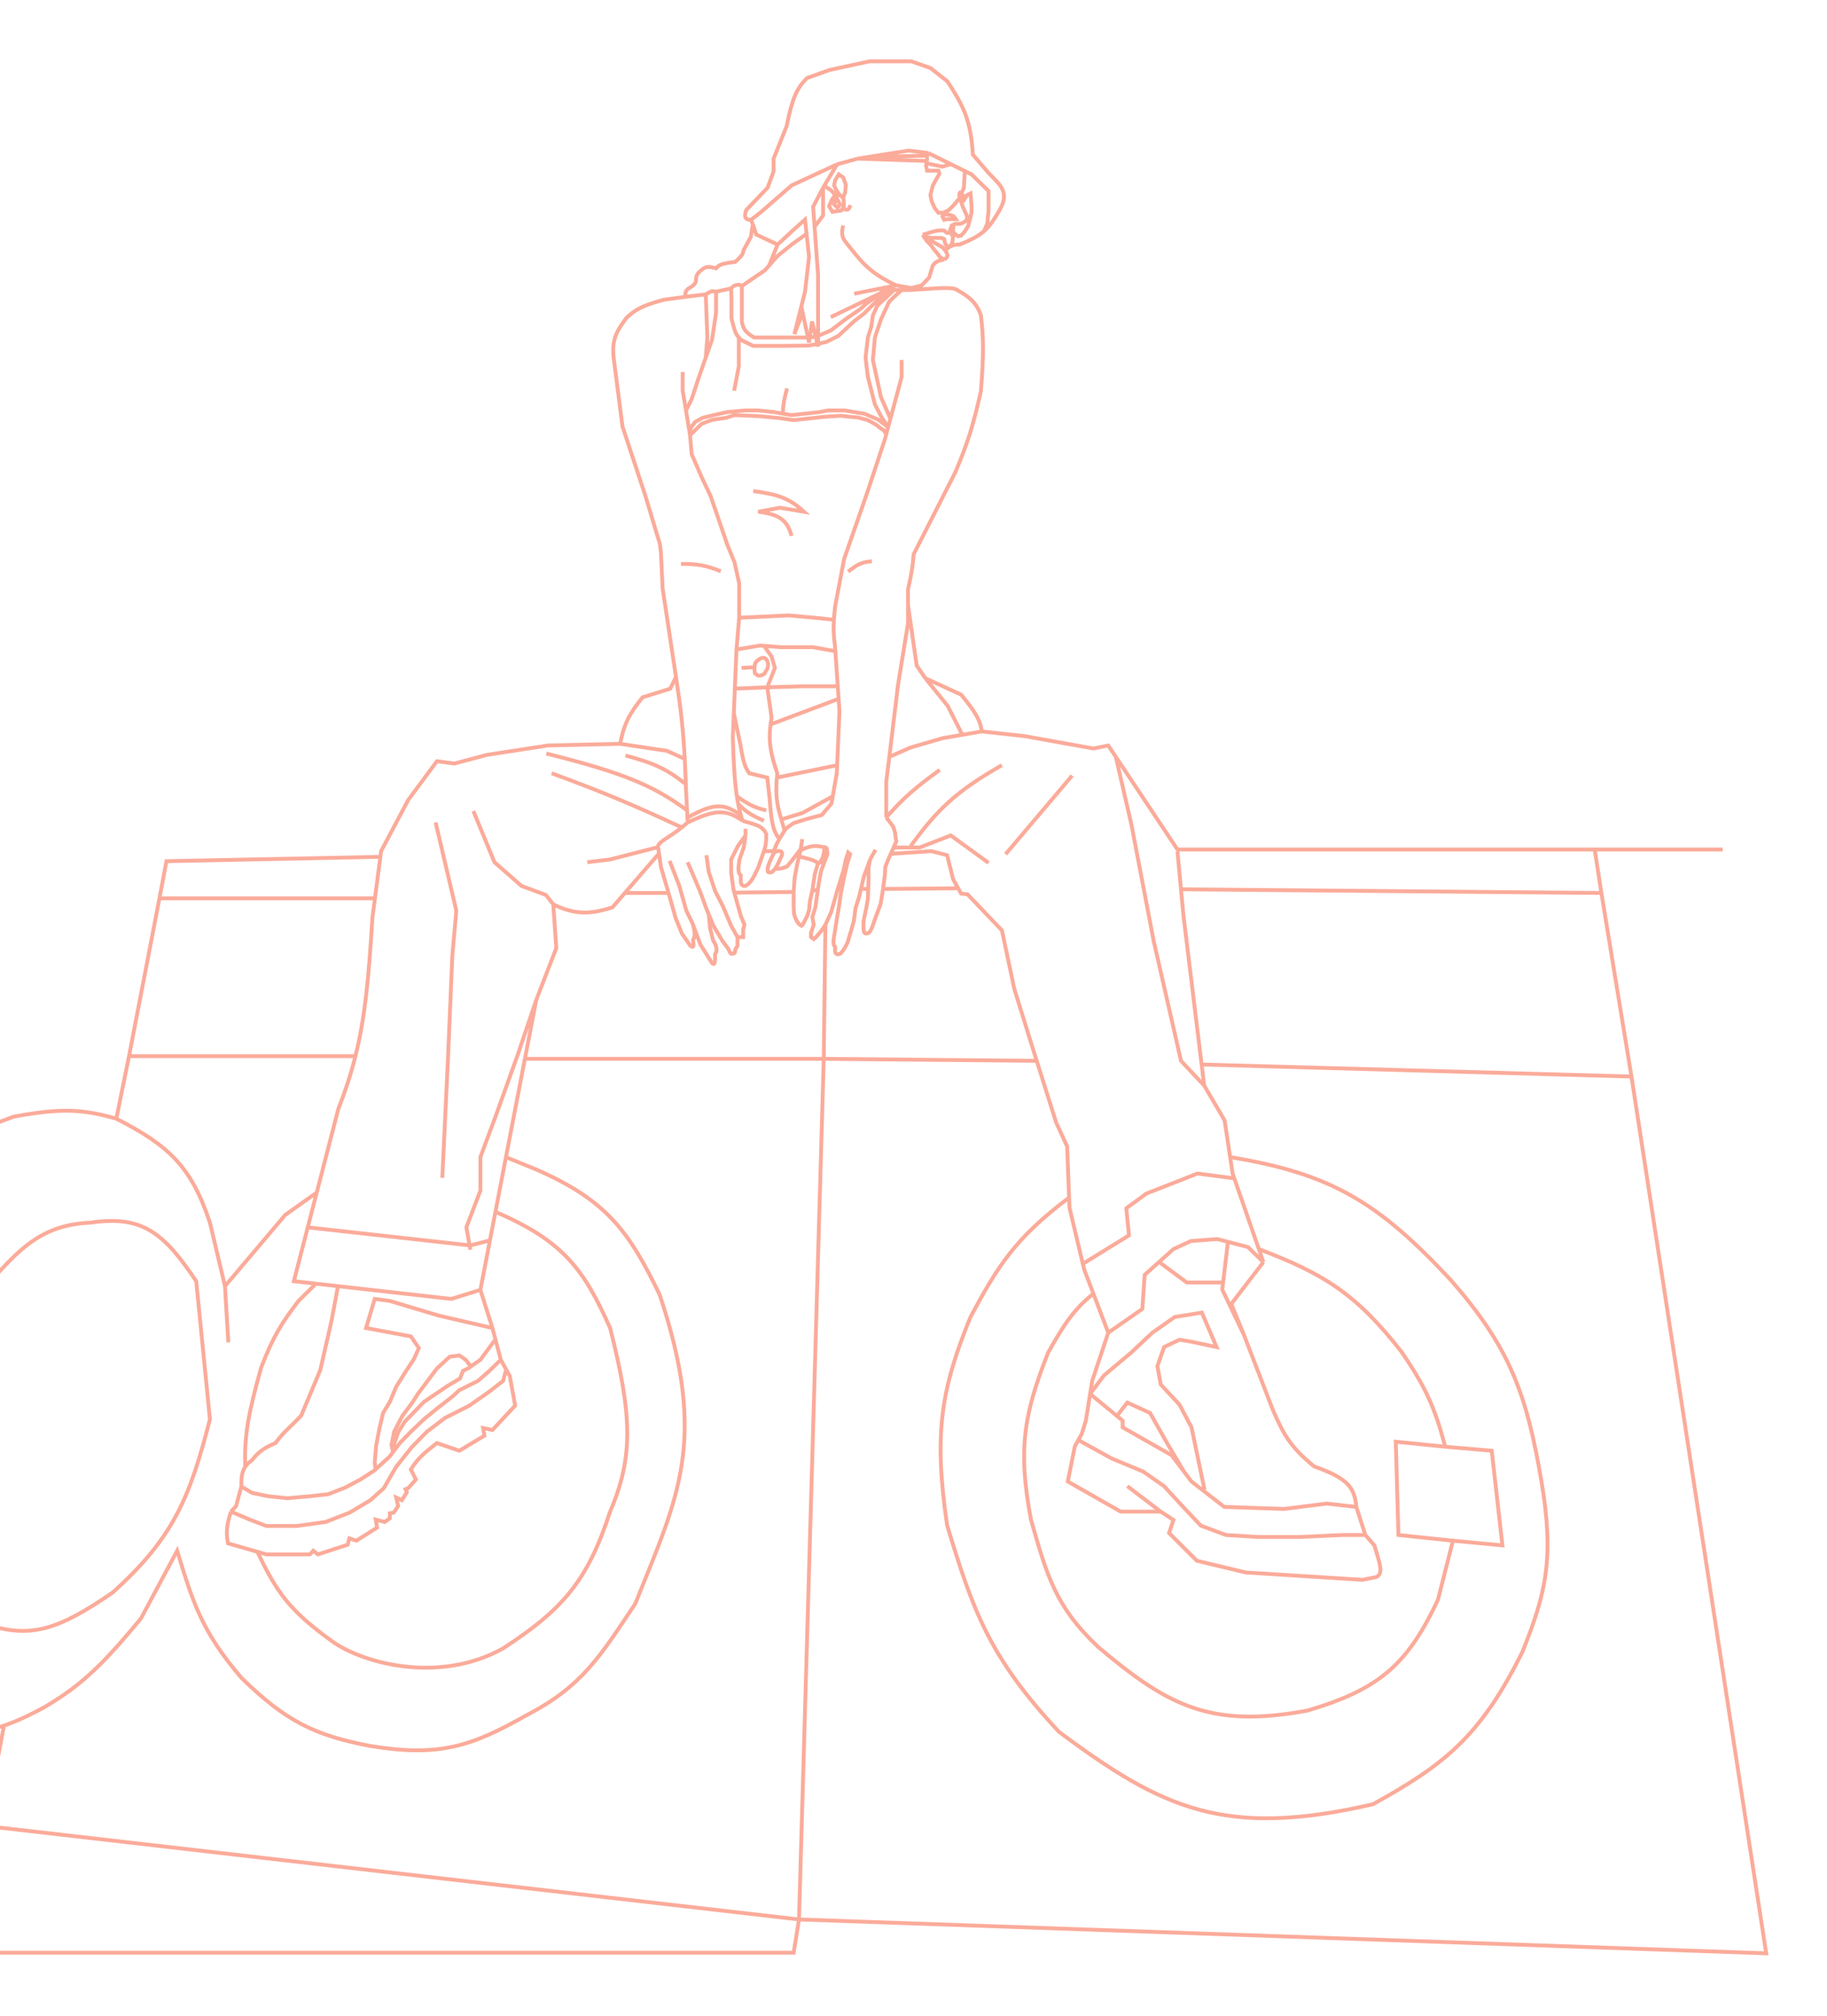 <svg width="631" height="696" viewBox="0 0 631 696" fill="none" xmlns="http://www.w3.org/2000/svg">
<g filter="url(#filter0_d)">
<path d="M594.989 293.327H550.766M339.116 252.568L353.896 254.184L377.682 258.456L382.762 257.417L385.375 261.343M339.116 252.568C338.416 247.982 336.179 245.082 331.957 239.866L319.602 234.209M339.116 252.568L332.361 253.722M319.602 234.209L316.6 229.821L313.598 208.921V215.272M319.602 234.209L327.339 243.792L332.361 253.722M309.557 98.536L307.94 98.998C307.871 99.208 307.888 99.408 308 99.581M309.557 98.536L314.753 99.46L318.332 98.536L320.873 95.88L322.143 91.723C323.103 90.348 324.06 89.975 326.069 89.601M309.557 98.536C299.958 94.084 297.374 90.22 292.121 83.641C290.579 81.718 290.67 80.371 291.198 77.867M309.557 98.536L295.008 101.422M326.415 86.412C327.52 88.027 327.478 88.668 326.415 89.414L326.069 89.601M326.415 86.412C328.152 84.947 329.202 84.4 331.38 84.449C335.435 82.879 337.968 81.436 339.809 79.86M326.415 86.412L325.491 85.373L323.875 84.449L322.489 83.641L320.988 82.832L320.064 82.255L318.679 81.1M326.415 86.412L326.992 85.834L327.454 85.026M260.022 77.405L259.329 81.793L256.789 86.412C256.706 87.708 255.942 88.63 253.902 90.453C249.638 90.911 248.278 91.413 247.321 92.647C245.322 92.146 244.232 91.911 243.048 92.647C240.858 94.212 240.382 95.069 240.393 96.573C240.387 97.988 239.449 98.654 237.506 99.806C236.712 100.711 236.47 101.265 236.929 102.462M260.022 77.405L259.329 75.951M260.022 77.405L261.176 80.985L268.566 84.449M236.929 102.462L243.741 101.653M236.929 102.462L229.308 103.501C223.482 105.13 220.255 106.084 216.376 109.736C212.765 114.571 211.211 117.459 211.988 123.938L214.99 147.262L222.957 171.395L227.922 187.907L228.269 190.793L228.846 203.148L233.465 233.747M243.741 101.653C245.761 100.36 245.933 100.499 247.321 100.73M243.741 101.653L244.318 116.548L243.741 123.476M247.321 100.73L252.517 99.575M247.321 100.73V107.888L245.935 117.241L243.741 123.476M252.517 99.575C253.44 98.305 255.448 97.96 256.211 98.767M252.517 99.575L252.632 103.385V109.967L253.556 113.431C253.991 114.86 254.417 115.738 255.165 116.548M256.211 98.767L264.179 93.34L265.607 91.723M256.211 98.767V111.006C256.64 113.569 257.5 114.806 260.484 116.548H274.34H279.05M278.565 80.754L273.416 84.449L268.566 88.375L265.607 91.723M284.27 64.82V74.403L281.332 78.329M284.27 64.82L280.829 71.401L281.332 78.329M284.27 64.82L284.755 64.011M289.119 56.737L273.416 64.011L262.793 73.249L259.329 75.951M289.119 56.737L284.755 64.011M289.119 56.737L296.278 54.774M259.329 75.951C257.124 75.804 257.016 74.879 257.712 72.556L265.102 64.82L267.181 59.162V54.774L271.684 43.574C273.656 33.773 275.254 30.369 278.727 26.947L286.464 24.175L300.32 21.173H306.208H314.753L321.334 23.483L327.223 28.101C332.508 36.311 335.274 41.086 335.999 53.388L341.426 59.739C345.82 64.208 348.915 66.556 344.89 73.133C343.237 75.87 342.026 77.961 339.809 79.86M268.566 84.449L273.416 79.946L278.035 75.808L279.42 88.721L278.035 100.73L274.34 115.394L277.226 108.004L279.05 116.548M268.566 84.449L265.607 91.723M293.738 70.824C293.205 72.221 292.89 72.971 291.198 71.978M288.888 68.284L289.697 69.785L290.159 70.708L289.235 71.632L288.08 70.593L288.888 68.284ZM288.888 68.284C289.337 67.269 289 67.354 288.427 67.475M284.755 64.011L285.655 64.82L287.041 65.743L287.734 66.436L288.427 67.475M291.198 68.284L291.891 66.436L292.121 64.011L291.891 63.088L291.198 61.24L289.697 60.201L288.427 62.279L288.08 64.011L288.888 65.743L289.928 67.244L291.198 68.284ZM291.198 68.284L291.429 69.438M291.429 69.207V69.438M288.427 67.475L287.272 68.976L286.348 71.17L287.503 73.133L290.62 72.671L291.429 71.401V69.438M318.679 81.1C322.029 79.982 323.914 79.347 326.069 79.599L326.992 80.407H328.378M318.679 81.1C318.833 81.177 319.187 81.377 319.371 81.562C319.556 81.747 319.91 81.793 320.064 81.793C320.411 81.909 321.15 82.139 321.334 82.139C321.519 82.139 321.95 82.139 322.143 82.139H323.875H325.029L326.069 82.486L326.415 83.987L326.992 85.026H328.147L328.84 83.987L329.186 81.793L328.378 80.407M318.679 81.1L319.371 82.139L320.064 83.179L320.873 83.987L321.796 85.026L322.605 86.181L323.875 87.682L324.683 88.837L326.069 89.601M328.378 80.407L328.147 79.484L328.724 77.867L329.302 77.579M320.18 55.582V53.735M320.18 55.582L320.007 56.391M320.18 55.582L296.278 54.774M320.18 53.735L320.526 52.811M320.18 53.735L299.511 54.257M320.526 52.811L328.378 56.676M320.526 52.811L313.829 52.003L304.938 53.388L299.511 54.257M339.809 79.86L340.964 77.29L341.426 72.671V65.974L335.537 60.201L333.227 59.064M330.803 67.129L331.957 67.706L332.535 68.63L332.419 69.438L331.957 69.669M331.957 69.669L331.495 68.284L329.533 70.708L327.685 72.556L325.838 73.48H324.106L322.835 71.863L321.796 69.554L321.334 67.36L322.143 64.127L324.452 59.97L324.106 58.931H321.334H320.18L319.833 57.199L320.007 56.391M331.957 69.669L332.535 71.401L334.036 74.75L333.805 76.135L332.535 76.944C332.304 77.059 331.773 77.29 331.495 77.29C331.218 77.29 330.302 77.29 329.879 77.29L329.302 77.579M330.918 66.321L331.957 66.898M331.957 66.898L332.881 67.706L333.227 68.63L334.036 67.36L335.19 66.782L335.537 70.708V73.48L334.382 78.098L333.112 80.061L331.957 81.331L330.918 81.562L329.879 80.869L329.186 80.061V79.022L329.302 77.579M331.957 66.898L332.881 64.935L333.227 59.064M320.007 56.391L325.491 57.545L328.378 56.676M328.378 56.676L333.227 59.064M296.278 54.774L299.511 54.257M313.598 215.272V203.495C315.054 197.168 315.227 195.109 315.561 191.371L326.646 169.556L329.994 162.966C334.048 153.348 336.029 147.379 338.77 135.139C339.802 122.157 339.698 116.671 338.77 108.812C337.146 104.437 334.98 102.581 329.994 99.806C327.365 99.033 322.653 99.658 314.06 100.152H311.404M313.598 215.272L310.134 236.633L307.478 258.687L307.15 261.343M306.093 282.243V269.888L307.15 261.343M306.093 282.243L308.518 285.476L309.21 287.785V288.478L309.557 290.556L308.633 292.634M306.093 282.243C312.293 275.189 316.525 271.716 324.567 265.846M308.633 292.634L307.652 294.828M308.633 292.634H317.639L328.378 288.478L341.426 297.946M300.55 296.676L300.204 298.292L299.973 299.678V303.604L299.858 306.952M300.55 296.676L302.398 293.443M300.55 296.676L298.357 302.68L297.36 306.952M285.078 319.307L287.041 315.035L289.235 307.299L289.342 306.952M285.078 319.307L283.692 321.386L281.845 323.579L281.037 324.272L280.113 323.579V322.078L281.037 319.307L280.575 316.651L281.614 313.303L282.46 307.299M285.078 319.307L284.501 365.609M284.501 292.519H284.963L285.54 292.981L285.771 294.944L283.577 300.717L282.769 305.105L282.46 307.299M284.501 292.519L284.732 293.212L284.616 293.905C284.404 295.413 284.229 296.19 283.577 297.138C283.654 297.292 283.762 297.623 283.577 297.715C283.346 297.83 283.231 297.83 283 297.946C282.815 298.038 282.615 297.984 282.538 297.946M284.501 292.519C281.115 291.742 279.382 292.178 276.429 293.674M282.538 297.946L282.422 298.177C282.422 298.485 282.076 299.678 282.076 299.678C282.076 299.678 281.576 301.14 281.383 301.987L280.556 307.53M282.538 297.946C280.518 296.719 278.783 296.436 275.956 295.752M275.956 295.752L275.263 298.754L274.455 303.026L274.109 307.991M275.956 295.752L276.429 293.674M276.533 293.212L277.111 289.748M276.533 293.212L273.531 297.138L271.799 299.216C271.145 299.447 269.813 299.909 269.721 299.909C269.629 299.909 268.605 299.986 268.104 300.024H267.643M276.533 293.212L276.429 293.674M267.643 300.024L266.719 301.064L265.911 301.294L265.218 301.064C264.662 299.97 265.912 297.315 267.181 294.713L267.323 294.597M267.643 300.024L268.451 298.754L270.067 295.29C270.243 293.898 269.827 293.988 268.797 293.789C267.753 294.055 267.557 294.246 267.323 294.597M267.323 294.597C267.352 294.573 267.346 294.287 267.323 293.905M311.404 124.285V130.173C309.858 135.925 308.778 139.944 307.524 144.607M306.748 147.493L303.206 144.838L298.588 142.875L291.66 141.72H286.002L283 142.297L277.688 142.875L273.416 143.337L270.356 142.817M306.748 147.493C306.539 148.272 306.323 149.077 306.097 149.918M306.748 147.493C307.017 146.493 307.274 145.537 307.524 144.607M306.748 147.493L304.592 144.26L302.167 139.642L299.742 130.173L298.934 123.476L299.742 116.548L300.897 112.854L301.474 108.928L302.975 105.579L308.864 100.065M238.314 150.265V148.533L238.891 147.262L240.162 145.646L242.702 144.26L246.512 143.337L251.131 142.297L257.366 141.72H261.869L267.296 142.297L270.356 142.817M238.314 150.265L242.355 146.339L246.05 144.953L250.785 144.26L253.671 143.337L261.869 143.683L269.375 144.376L274.109 145.069L281.614 144.26L284.616 143.914L290.389 143.568L293.507 143.914L296.394 144.145C297.125 144.376 298.657 144.838 298.934 144.838C299.28 144.838 300.666 145.53 301.012 145.761C301.359 145.992 302.975 146.801 303.206 147.147C303.391 147.424 304.592 148.186 305.169 148.533L306.097 149.918M238.314 150.265L236.929 141.72M238.314 150.265L238.891 156.846L242.355 164.813L245.473 171.395L251.131 187.907L253.671 194.142L254.698 198.76L255.288 201.416V213.309M306.097 149.918C305.946 150.479 305.791 151.055 305.631 151.65L299.396 170.471L291.544 192.987L290.71 197.375L288.427 209.383C288.243 211.111 288.099 212.601 288.012 214.002M307.524 144.607L304.245 137.101L301.474 124.285L302.167 116.548L304.245 110.313L307.132 104.078L311.404 100.152M311.404 100.152H309.788C309.425 100.152 309.118 100.121 308.864 100.065M308.864 100.065C308.626 100.013 308.435 99.939 308.287 99.848M243.741 123.476L241.085 131.097L238.891 137.794L236.929 141.72M236.929 141.72L235.774 134.908V128.441M279.05 116.548L279.42 118.28L279.668 116.548M279.668 116.548L280.459 111.006L281.706 116.202M279.668 116.548L281.706 116.202M281.706 116.202L282.316 118.742M282.538 115.971V94.956L281.332 78.329M282.538 115.971L286.925 114.124L292.237 110.082L296.971 106.849L299.28 104.771L301.474 103.27L303.206 102L303.957 101.307M282.538 115.971V118.742M308 99.581L304.707 100.614L303.957 101.307M308 99.581C308.064 99.68 308.159 99.77 308.287 99.848M308.287 99.848L303.899 102.923L301.243 105.464L298.357 108.35L295.008 110.891L289.581 115.971L285.424 118.05L282.538 118.742M282.538 118.742V119.666L282.316 118.742M282.316 118.742L279.42 119.32L269.259 119.435H260.137L256.327 117.588C255.863 117.229 255.484 116.895 255.165 116.548M255.288 213.309L254.364 224.278M255.288 213.309L272.377 212.501L281.383 213.309L288.012 214.002M254.364 224.278L262.562 222.893L263.832 222.997M254.364 224.278L253.799 237.788M256.442 283.397C260.377 284.69 263.344 284.885 264.64 288.016C264.673 290.961 264.411 292.344 263.832 293.905M256.442 283.397C250.081 278.723 245.638 280.257 237.506 283.975M256.442 283.397C256.236 282.739 256.042 282.089 255.859 281.434M257.482 288.478C257.256 290.056 257.13 290.941 256.904 292.519L255.403 296.791C254.799 300.674 255.012 301.62 255.865 302.218C255.904 304.341 255.472 306.053 257.482 305.913C259.371 304.874 260.263 302.929 261.869 299.562L263.832 293.905M257.482 288.478V286.168M257.482 288.478L254.826 292.173L252.517 296.791V301.294L253.325 307.183L253.614 308.222M254.71 323.579H256.673V320.924L257.135 319.307L255.865 316.305L253.614 308.222M254.71 323.579L252.517 319.654L249.63 312.841L246.974 307.645L244.78 301.064L243.972 295.29M254.71 323.579V326.582L254.018 327.736C253.861 329.169 253.693 329.335 253.325 329.122C252.608 329.654 252.234 329.424 251.593 327.736L249.63 325.08L246.397 319.654L244.78 315.728M237.506 297.715L239.815 303.142L241.894 308.107L243.972 313.765L244.78 315.728M231.271 297.253L234.619 305.913L237.044 314.458L239.238 318.961L239.366 319.307M244.78 315.728L245.242 320.462L246.281 324.734C247.08 325.851 248.094 327.893 246.974 329.468V331.431C246.838 332.964 246.59 333.149 245.935 332.586L241.894 326.12L239.366 319.307M239.366 319.307C239.99 321.875 240.151 323.164 239.366 324.619C239.719 326.892 239.545 327.37 238.43 326.582L235.543 322.425L233.349 316.998L230.89 308.338M237.506 283.975L237.423 282.358M237.506 283.975C236.797 284.612 236.117 285.186 235.468 285.707M233.465 233.747L231.502 237.788L221.918 240.79C217.092 246.767 215.469 250.285 214.182 256.84M233.465 233.747C235.068 244.264 235.944 251.612 236.498 262.036M288.012 214.002C287.822 217.061 287.902 219.697 288.427 223.47L288.52 224.856M288.52 224.856L280.69 223.47H269.606L263.832 222.997M288.52 224.856L289.341 236.98M263.832 222.997L266.488 226.703L267.643 230.629L264.987 237.326M264.987 237.326L253.799 237.788M264.987 237.326L276.649 236.98C278.804 236.98 283.254 236.98 283.808 236.98C284.362 236.98 287.728 236.98 289.341 236.98M264.987 237.326L266.488 247.834C266.346 248.636 266.226 249.403 266.129 250.143M253.799 237.788L253.446 246.217M289.341 236.98L289.634 241.31M260.577 230.398C260.559 231.002 260.629 231.686 260.715 232.477C261.656 233.354 262.246 233.702 263.948 232.707L264.987 230.976C265.352 229.834 265.404 229.22 264.987 228.204C264.486 227.253 264.045 227.105 263.139 227.165C261.158 228.009 260.622 228.98 260.577 230.398ZM260.577 230.398L256.096 230.629M214.182 256.84L189.241 257.417L168.226 260.65L156.91 263.652L150.906 262.844L140.976 276.238L131.623 293.905L131.367 295.868M214.182 256.84L230.347 259.265L236.498 262.036M165.917 445.396L155.871 448.514L116.728 444.109M165.917 445.396L169.208 428.307M165.917 445.396L170.074 458.559M185.2 345.287L192.128 327.39L191.088 312.264M185.2 345.287L178.849 364.108L171.459 384.661L165.917 399.556V411.103L161.067 423.804L162.453 431.54M185.2 345.287L181.285 365.609M191.088 312.264C198.625 315.971 203.937 315.747 211.526 313.303L215.819 308.338M191.088 312.264L188.548 309.031L180.119 305.913L170.766 297.715L163.492 280.049M227.598 294.713L228.269 299.332L230.693 307.645L230.89 308.338M227.598 294.713L227.28 292.519M227.598 294.713L215.819 308.338M169.208 428.307L162.453 430.039L106.288 423.804M169.208 428.307L171.107 418.452M106.288 423.804L101.487 442.394L109.107 443.252M106.288 423.804L109.389 411.796M170.074 458.559L151.599 454.287L134.625 449.207L129.429 448.514L126.427 458.559L141.9 461.446L144.671 465.487L142.824 469.529L140.283 473.339L136.819 478.882L134.625 484.078L132.316 487.888L130.931 493.777L129.891 499.319L129.429 504.977L129.693 507.402M170.074 458.559L171.107 462.485M172.96 469.529L174.805 472.877M172.96 469.529L169.034 473.339L165.109 476.803L158.642 480.036L156.102 482.346L150.906 486.387L146.403 490.082L141.9 494.354L138.089 498.28L136.357 500.589M172.96 469.529L171.107 462.485M79.779 521.95C78.339 526.429 77.971 528.856 78.74 532.92L88.901 535.835M79.779 521.95L81.511 520.103L83.359 513.29M79.779 521.95L86.245 524.722L92.018 526.915H102.526L112.456 525.53L120.77 522.297L127.928 518.025L132.547 513.868L136.819 506.478L142.246 499.665L147.442 494.354L153.677 489.62L162.106 485.348L169.034 480.498L173.769 476.803L174.805 472.877M83.359 513.29L87.053 515.484L92.596 516.639L99.293 517.332L107.029 516.639L113.38 515.946L119.268 513.637L124.464 510.866L129.314 507.748L129.693 507.402M83.359 513.29C83.292 509.987 83.65 508.025 84.693 506.478M116.728 444.109L114.534 455.904L110.609 473.108L104.027 488.812C99.986 493.084 98.013 494.338 95.136 498.28C90.883 500.091 89.239 501.436 87.053 504.169C86.035 504.915 85.262 505.634 84.693 506.478M116.728 444.109L109.107 443.252M174.805 472.877L176.078 475.187L177.925 485.348L170.074 493.777L166.841 493.084L167.302 495.74L158.642 500.936L150.906 498.28C146.824 501.505 144.468 503.272 141.9 507.402L143.632 510.866L140.976 513.868L140.052 514.214L140.514 515.253L138.782 518.025L136.819 517.101L137.512 519.988L136.011 522.297L134.625 522.528V524.26L132.893 525.53L129.776 524.722L130.238 527.493L123.079 531.996L120.654 531.188L120.077 533.382L109.8 536.73L108.184 535.46L107.029 536.73H92.018L88.901 535.835M129.693 507.402L134.625 502.899L135.751 501.397M171.107 462.485L165.917 469.529L162.63 471.838M136.357 500.589L136.127 498.511L137.628 494.354L139.821 490.89L146.403 484.078L154.601 478.535L158.873 475.995L159.913 473.339L161.645 472.531L162.63 471.838M136.357 500.589L135.751 501.397M135.751 501.397L135.203 498.857L136.127 494.354L139.013 488.812L142.246 484.539L144.325 481.306L150.906 472.531L155.294 468.49L158.642 468.028L160.836 469.529L162.63 471.838M150.444 283.975L157.603 314.458L156.218 330.046L154.717 365.609L152.754 406.715M263.832 293.905H267.323M267.323 293.905C267.291 293.364 267.919 292.632 267.874 292.173L269.144 289.748M307.652 294.828L306.67 297.022L305.746 299.447L305.631 301.987L304.983 306.952M307.652 294.828L321.681 293.905L327.108 295.29L329.186 303.604L330.572 306.086L330.926 306.721M382.762 460.176L377.22 476.803L376.501 481.306M382.762 460.176L394.54 451.978L395.348 440.2L400.313 435.755M382.762 460.176L377.616 446.666M400.891 521.95H387.035L368.791 511.558L371.216 499.435L372.428 497.241M400.891 521.95L405.278 524.837L403.777 529.34L413.361 538.924L430.219 542.965L470.517 545.506L475.251 544.582C478.035 543.469 476.414 539.492 474.674 533.613L471.556 530.033M400.891 521.95L389.344 513.175M471.556 530.033L468.438 520.334M471.556 530.033H463.589L448.925 530.726H434.838L423.407 530.033L414.747 526.8L408.627 520.334L402.045 513.175L394.771 508.095L383.917 503.591L372.428 497.241M468.438 520.334C467.798 513.927 465.999 510.607 453.89 506.363C445.402 499.48 443.168 494.939 439.572 486.733L429.642 460.984M468.438 520.334L458.277 519.179L443.498 521.027L422.829 520.334L411.514 511.558L408.883 508.095M429.642 460.984L425.254 450.246L436.339 435.813M429.642 460.984L422.136 445.281L422.425 442.856M436.339 435.813L431.027 430.617L424.099 428.809M436.339 435.813L434.775 431.309M415.901 374.846L422.945 386.855L424.862 399.556M415.901 374.846L415.013 367.572M415.901 374.846L407.887 366.302L398.466 324.965L390.73 284.552L385.375 261.343M406.664 294.02L407.887 307.068M424.099 428.809L420.404 427.845L411.283 428.538L405.278 431.309L400.313 435.755M424.099 428.809L422.425 442.856M400.313 435.755L409.897 442.856H422.425M376.501 481.306L375.026 490.544L373.641 495.047L372.428 497.241M376.501 481.306L381.261 474.956L390.614 467.104L398.004 460.176L405.74 454.749L415.093 453.248L420.173 465.141L411.514 463.294L407.357 462.601L402.045 465.141L399.736 471.723L400.891 478.073L407.357 485.001L411.514 492.853L416.017 514.445M376.501 481.306L385.765 488.928M385.765 488.928L387.727 490.544V492.853L404.586 502.437L408.883 508.095M385.765 488.928L389.344 484.308L397.196 487.888L403.2 498.511L408.883 508.095M270.991 286.746L271.799 285.822L274.109 284.205L278.15 282.935L283.808 281.434L287.156 277.508L287.603 274.968M270.991 286.746L269.144 289.748M270.991 286.746C270.546 285.599 270.208 283.952 269.874 282.935M269.144 289.748C267.68 287.385 266.55 286.676 265.795 275.545L264.987 268.502L258.752 267.001C257.184 264.795 256.567 262.523 255.75 257.302L253.446 246.217M253.446 246.217L253.094 254.646C253.396 264.431 253.806 270.418 254.49 274.968M255.859 281.434C250.529 277.785 247.059 276.765 237.423 282.358M255.859 281.434C255.509 280.176 255.2 278.899 254.928 277.508M237.423 282.358L237.294 279.818M407.887 307.068L408.742 316.19L415.013 367.572M407.887 307.068L553.075 308.338M553.075 308.338L550.766 293.327M553.075 308.338L563.467 371.729M550.766 293.327H406.664L385.375 261.343M563.467 371.729L415.013 367.572M563.467 371.729L610 674.481L275.956 662.784M275.956 662.784L284.501 365.609M275.956 662.784L274.109 674.25H-13.749L-5.204 630.489M275.956 662.784L-5.204 630.489M284.501 365.609L358.055 366.302M284.501 365.609H181.285M358.055 366.302L356.09 360.067L350.316 341.477L346.044 321.27L334.151 308.8L331.957 308.569L330.926 306.721M358.055 366.302L364.75 387.548L368.56 395.861L369.236 413.528M181.285 365.609L174.746 399.556M131.367 295.868L57.494 297.369L55.069 310.185M131.367 295.868L129.496 310.185M55.069 310.185H129.496M55.069 310.185L44.562 364.685M129.496 310.185L128.621 316.882C127.371 337.684 126.053 351.488 122.755 364.685M44.562 364.685H122.755M44.562 364.685L40.174 386.278M122.755 364.685C121.255 370.692 119.344 376.572 116.844 382.929L109.389 411.796M40.174 386.278C58.361 395.581 66.102 402.888 72.505 422.188L77.701 444.109M40.174 386.278C28.666 382.994 21.137 382.546 4.726 385.585C-12.594 391.801 -21.725 397.324 -36.726 411.796C-60.112 453.749 -70.619 476.914 -72.636 515.946C-73.906 541.362 -72.807 555.643 -53.354 581.416C-46.478 588.478 -41.468 591.185 -31.069 594.463C-19.064 598.37 -10.652 599.953 1.377 595.849M77.701 444.109L98.485 419.532L109.389 411.796M77.701 444.109L78.855 463.525M174.746 399.556L185.2 403.828C209.48 414.436 217.232 425.184 227.807 447.013C244.801 497.688 234.013 517.121 219.378 553.819C207.396 571.649 201.278 582.25 181.62 592.385C162.974 602.931 151.779 606.801 127.928 602.892C108.817 599.225 98.924 594.515 83.359 579.337C69.72 563.389 66.619 553.364 61.189 535.46L48.719 558.784C34.538 576.05 27.514 582.113 15.926 589.152C10.401 592.206 5.66 594.388 1.377 595.849M174.746 399.556L171.107 418.452M1.377 595.849L-5.204 630.489M424.862 399.556L425.716 405.214L426.293 406.877M424.862 399.556C459.731 405.226 476.109 415.188 501.115 442.048C521.233 465.094 527.189 480.811 532.407 511.674C536.829 538.037 533.948 550.167 525.825 570.331C511.308 599.604 498.849 609.343 474.212 622.983C422.805 634.894 401.191 624.354 365.789 598.043C341.531 572.129 335.981 555.882 327.108 526.685C322.374 494.63 325.155 479.386 335.19 454.749C344.629 437.149 350.586 427.541 369.236 413.528M369.236 413.528L369.368 416.992L373.982 436.39M434.775 431.309C456.878 439.725 468.188 446.496 484.026 466.758C492.211 478.672 495.52 485.865 499.152 499.55M434.775 431.309L426.293 406.877M499.152 499.55L515.202 500.936L518.897 533.613L501.808 531.996M499.152 499.55L482.063 497.818L482.987 530.033L501.808 531.996M501.808 531.996L496.612 552.434C486.145 574.63 476.562 583.274 451.58 590.653C418.181 596.853 403.403 589.055 379.298 568.714C364.44 554.695 361.563 543.904 356.09 524.837C351.341 499.854 353.899 487.651 361.979 467.104C367.886 456.451 371.295 451.868 377.616 446.666M377.616 446.666L374.449 438.353L373.982 436.39M255.165 116.548V126.479L253.556 134.908M303.957 101.307L286.925 109.505M307.15 261.343L314.522 258.11L325.607 254.877L332.361 253.722M236.498 262.036C236.641 264.721 236.762 267.611 236.869 270.811M289.124 264.23L289.004 267.001L287.603 274.968M289.124 264.23L289.928 245.64L289.634 241.31M289.124 264.23L268.314 268.502M268.314 268.502C268.354 268.016 268.4 267.516 268.451 267.001C266.01 259.87 265.396 255.759 266.129 250.143M268.314 268.502C267.865 274.022 268.188 277.804 269.874 282.935M266.129 250.143L289.634 241.31M314.522 292.173C323.829 279.332 330.509 273.064 346.044 264.23M287.603 274.968L277.111 280.741L269.874 282.935M254.49 274.968C257.942 277.321 259.831 278.68 264.64 279.818M254.49 274.968C254.625 275.865 254.77 276.705 254.928 277.508M254.928 277.508C257.309 280.037 259.113 281.357 263.832 283.397M248.937 197.259C243.979 195.272 240.992 194.68 235.197 194.719M292.93 197.375C295.646 195.314 297.129 194.105 301.128 193.795M270.356 142.817C270.54 140.486 270.356 139.642 271.822 134.121M260.137 169.556C268.342 170.676 272.47 171.887 277.688 176.706L269.375 175.321L261.869 176.706C269.138 177.612 271.748 179.44 273.416 185.02M171.107 418.452C194.751 428.57 201.723 438.508 210.718 458.559C218.329 488.655 218.877 502.916 210.718 521.95C202.918 545.982 194.25 555.835 173.769 569.176C151.253 581.762 124.464 574.026 114.419 566.52C101.458 557.134 96.565 551.159 90.748 539.617L88.901 535.835M84.693 506.478C84.301 495.301 85.97 487.416 90.171 472.3C94.389 461.294 97.401 456.659 103.103 449.207L109.107 443.252M227.28 292.519L227.229 292.173C227.916 290.346 230.941 289.333 235.468 285.707M227.28 292.519L210.602 296.791L202.866 297.715M237.294 279.818L236.929 272.659C236.909 272.031 236.89 271.416 236.869 270.811M237.294 279.818C225.452 271.052 214.834 266.749 188.664 260.188M236.869 270.811C230.074 265.302 225.324 263.359 216.029 260.881M235.468 285.707C219.058 278.131 209.504 273.967 190.511 267.001M347.314 294.944L370.292 267.809M426.293 406.877L413.592 405.214L395.926 412.142L388.998 417.223L389.921 426.575L373.982 436.39M330.926 306.721L304.983 306.952M304.983 306.952L304.938 307.299L304.13 312.148L302.167 317.46C301.107 320.591 300.528 322.502 299.165 322.309C298.188 322.515 298.197 320.972 298.241 318.153L299.165 313.649L299.742 310.301L299.858 306.952M299.858 306.952H297.36M297.36 306.952L296.74 309.608L295.47 313.649L294.893 318.037L293.969 321.27L292.699 325.542L291.775 327.274C290.783 328.849 290.267 329.515 289.581 329.468C288.16 329.683 288.439 328.465 288.427 326.928C287.513 326.095 287.893 324.445 288.311 321.847L289.004 317.46L289.812 312.726L290.389 308.569L290.713 306.952M290.713 306.952L291.313 303.95L292.583 298.292L293.622 294.944L292.93 294.366L292.121 296.907L291.313 300.602L289.342 306.952M290.713 306.952H289.342M282.46 307.299L280.556 307.53M280.556 307.53L279.767 310.994L279.42 314.227L278.958 315.843L278.612 316.651L277.226 319.307L276.764 319.654L275.956 319.076L275.263 318.153L274.571 316.651L274.224 315.497L274.109 312.841V308.8V307.991M274.109 307.991L253.614 308.222M230.89 308.338H215.819M326.069 75.904L325.491 74.75C325.72 74.164 326.19 74.077 327.223 74.057C328.746 74.32 329.124 74.494 329.533 74.865L330.11 75.673H328.84H327.223L326.069 75.904ZM72.505 490.082C65.627 516.751 60.134 530.837 38.904 549.893C19.915 563.023 10.918 565.228 -2.779 561.555C-17.315 551.785 -22.666 543.623 -27.489 524.722C-30.632 511.126 -30.051 502.257 -24.487 484.078L-9.015 449.207C5.137 432.632 12.978 422.973 31.168 422.188C49.188 419.51 56.576 425.694 67.77 442.394L72.505 490.082Z" stroke="#FBAB9A" stroke-width="1.329"/>
</g>
<defs>
<filter id="filter0_d" x="-93.665" y="0.509" width="724.443" height="694.664" filterUnits="userSpaceOnUse" color-interpolation-filters="sRGB">
<feFlood flood-opacity="0" result="BackgroundImageFix"/>
<feColorMatrix in="SourceAlpha" type="matrix" values="0 0 0 0 0 0 0 0 0 0 0 0 0 0 0 0 0 0 127 0"/>
<feOffset/>
<feGaussianBlur stdDeviation="10"/>
<feColorMatrix type="matrix" values="0 0 0 0 0.975 0 0 0 0 0.582 0 0 0 0 0.496 0 0 0 0.4 0"/>
<feBlend mode="normal" in2="BackgroundImageFix" result="effect1_dropShadow"/>
<feBlend mode="normal" in="SourceGraphic" in2="effect1_dropShadow" result="shape"/>
</filter>
</defs>
</svg>
